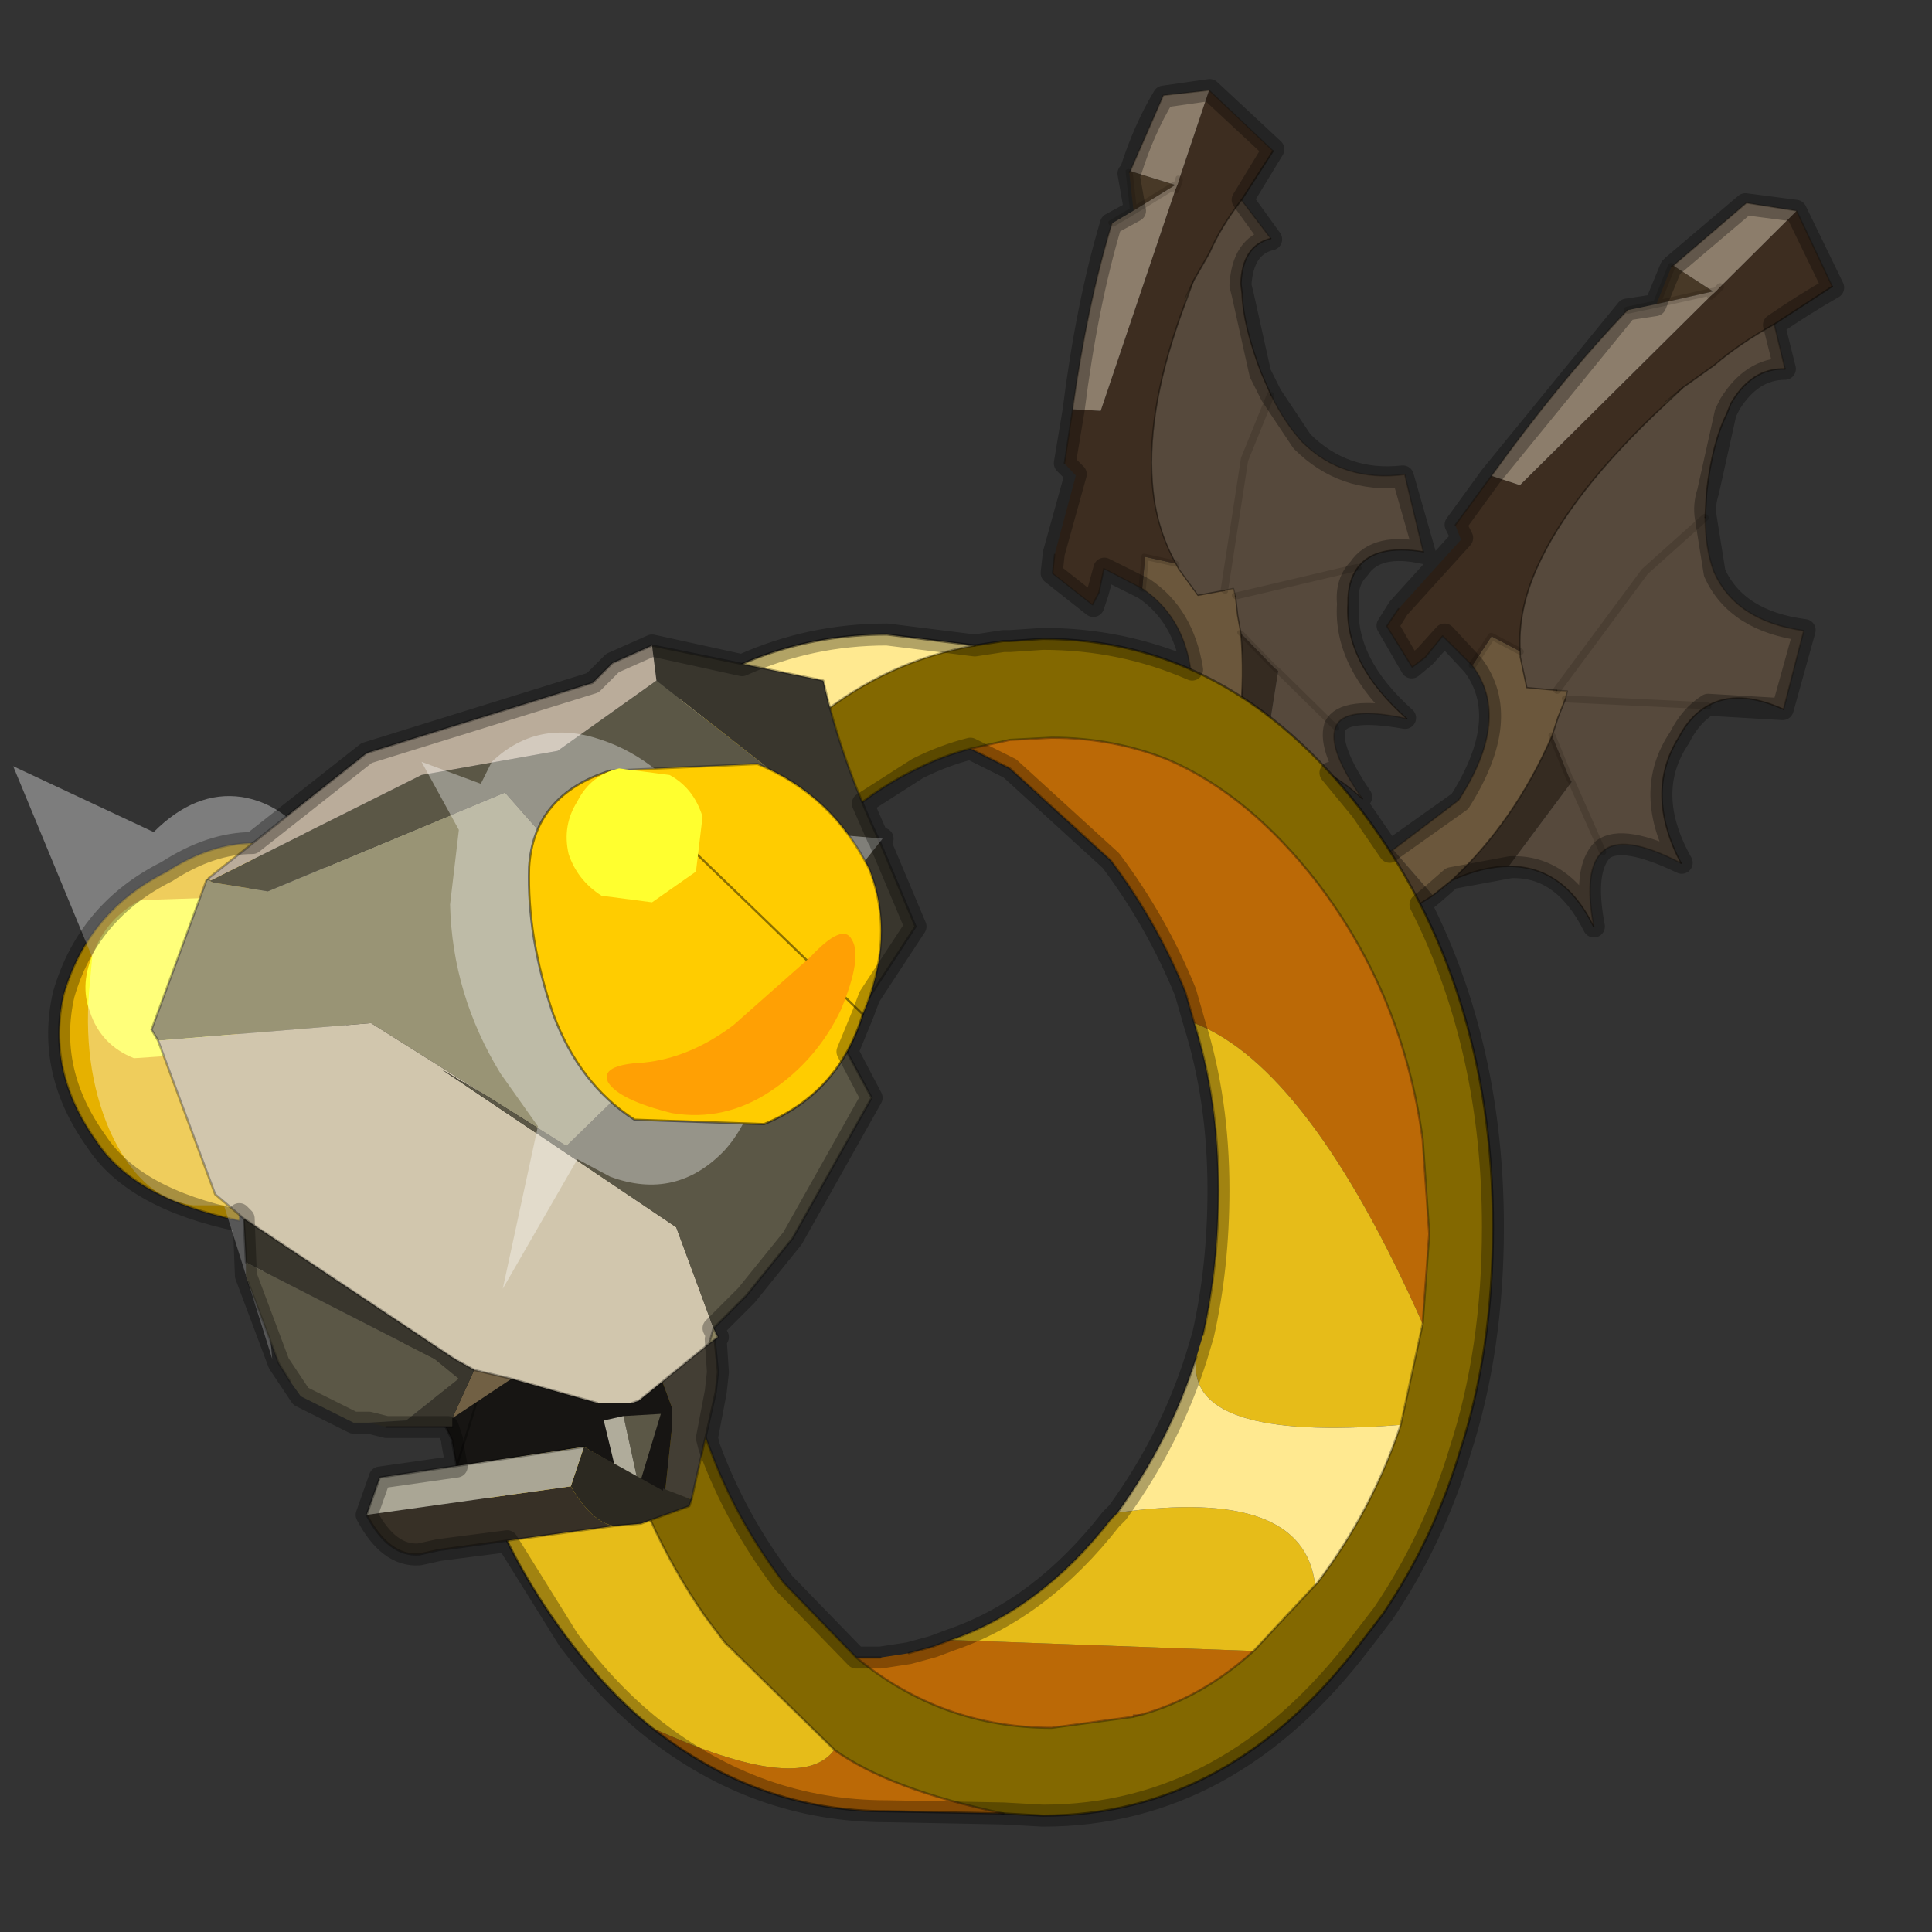 <?xml version="1.0" encoding="UTF-8" standalone="no"?>
<svg xmlns:xlink="http://www.w3.org/1999/xlink" height="440.0px" width="440.0px" xmlns="http://www.w3.org/2000/svg">
  <rect width="100%" height="100%" fill="#333333" stroke="none"/>
  <g transform="matrix(10.0, 0.0, 0.0, 10.0, 0.0, 0.0)">
    <use height="44.0" transform="matrix(1.0, 0.0, 0.0, 1.0, 0.0, 0.0)" width="44.0" xlink:href="#shape0"/>
    <use height="30.3" transform="matrix(0.639, 0.035, 0.151, 0.587, 21.05, 1.7)" width="13.65" xlink:href="#sprite0"/>
    <use height="30.3" transform="matrix(0.647, 0.212, -0.143, 0.6, 34.35, 2.65)" width="13.65" xlink:href="#sprite0"/>
    <use height="39.8" transform="matrix(1.0, 0.0, 0.0, 1.0, 0.3, 1.8)" width="41.7" xlink:href="#shape2"/>
  </g>
  <defs>
    <g id="shape0" transform="matrix(1.0, 0.0, 0.0, 1.0, 0.0, 0.0)">
      <path d="M44.0 44.0 L0.0 44.0 0.0 0.0 44.0 0.0 44.0 44.0" fill="#43adca" fill-opacity="0.0" fill-rule="evenodd" stroke="none"/>
    </g>
    <g id="sprite0" transform="matrix(1.0, 0.0, 0.0, 1.0, 0.0, 0.0)">
      <use height="30.3" transform="matrix(1.0, 0.0, 0.0, 1.0, 0.0, 0.0)" width="13.65" xlink:href="#shape1"/>
    </g>
    <g id="shape1" transform="matrix(1.0, 0.0, 0.0, 1.0, 0.0, 0.0)">
      <path d="M5.85 26.4 Q5.0 26.7 4.1 27.55 5.7 24.75 6.25 21.3 L7.15 22.6 7.25 22.7 5.85 26.4" fill="#352b21" fill-rule="evenodd" stroke="none"/>
      <path d="M3.6 28.3 L2.25 29.95 Q0.1 31.15 0.25 28.45 1.15 28.0 1.95 27.15 L3.6 28.3 M6.3 4.9 L6.5 3.4 6.55 3.35 8.05 3.8 6.3 4.9" fill="#483927" fill-rule="evenodd" stroke="none"/>
      <path d="M7.8 7.55 L7.35 8.35 7.35 8.25 7.8 7.55" fill="#564530" fill-rule="evenodd" stroke="none"/>
      <path d="M10.3 4.25 L11.0 5.7 Q9.9 6.05 9.5 7.55 L9.45 7.95 Q9.2 9.15 9.4 10.95 L9.55 11.85 Q9.8 12.95 10.25 13.65 11.35 15.15 13.65 14.7 L13.6 17.7 Q11.95 17.5 11.1 18.45 10.6 19.0 10.4 19.9 9.7 22.25 11.45 24.3 9.3 23.9 8.8 24.8 8.3 25.65 9.1 27.55 7.65 25.75 5.85 26.4 L7.25 22.7 7.15 22.6 6.25 21.3 6.3 20.6 6.4 19.85 6.4 19.55 6.05 19.65 5.05 19.9 4.6 18.9 4.55 18.7 Q4.15 17.3 4.45 15.55 4.95 12.55 7.35 8.35 L7.8 7.55 8.65 6.4 Q9.3 5.35 10.3 4.25 M9.55 11.85 L8.0 14.45 6.05 19.65 8.0 14.45 9.55 11.85 M8.8 24.8 L7.25 22.7 8.8 24.8 M11.1 18.45 L6.4 19.85 11.1 18.45" fill="#56493c" fill-rule="evenodd" stroke="none"/>
      <path d="M4.1 27.55 L3.6 28.3 1.95 27.15 3.7 24.65 Q4.8 21.15 3.1 19.75 L3.5 18.5 4.55 18.7 4.6 18.9 5.05 19.9 6.05 19.65 6.4 19.55 6.4 19.85 6.3 20.6 6.25 21.3 Q5.7 24.75 4.1 27.55" fill="#6b573c" fill-rule="evenodd" stroke="none"/>
      <path d="M10.15 0.0 L11.9 2.25 10.3 4.25 Q9.3 5.35 8.65 6.4 L7.8 7.55 7.35 8.25 7.35 8.35 Q4.95 12.55 4.45 15.55 4.15 17.3 4.55 18.7 L3.5 18.5 3.1 19.75 1.9 19.05 1.5 20.0 1.15 20.5 0.0 19.35 0.25 18.6 1.75 15.45 1.45 15.0 2.25 12.85 3.25 12.85 8.0 4.0 8.15 3.75 8.25 3.55 10.15 0.0" fill="#3d2d20" fill-rule="evenodd" stroke="none"/>
      <path d="M2.25 12.85 Q3.75 8.7 5.4 5.45 L6.3 4.9 8.05 3.8 6.55 3.35 8.45 0.3 10.15 0.0 8.25 3.55 8.15 3.75 8.0 4.0 3.25 12.85 2.25 12.85 M8.05 3.8 L8.15 3.75 8.05 3.8" fill="#8c7d6b" fill-rule="evenodd" stroke="none"/>
      <path d="M10.15 0.0 L11.9 2.25 M10.3 4.25 L11.0 5.7 M9.55 11.85 Q9.8 12.95 10.25 13.65 11.35 15.15 13.65 14.7 L13.6 17.7 M11.45 24.3 Q9.3 23.9 8.8 24.8 8.3 25.65 9.1 27.55 M0.25 28.45 Q1.15 28.0 1.95 27.15 L3.7 24.65 Q4.8 21.15 3.1 19.75 L1.9 19.05 1.5 20.0 1.15 20.5 0.0 19.35 0.25 18.6 M1.45 15.0 L2.25 12.85 Q3.75 8.7 5.4 5.45 M6.5 3.4 L6.55 3.35 8.45 0.3 10.15 0.0 M7.8 7.55 L7.35 8.25 M6.05 19.65 L6.4 19.55 6.4 19.85" fill="none" stroke="#110b05" stroke-linecap="round" stroke-linejoin="round" stroke-opacity="0.302" stroke-width="0.05"/>
      <path d="M5.4 5.45 L6.3 4.9 6.5 3.4 M8.25 3.55 L8.15 3.75 8.0 4.0 M8.15 3.75 L8.05 3.8 6.3 4.9 M6.05 19.65 L8.0 14.45 9.55 11.85 M6.25 21.3 L7.15 22.6 7.25 22.7 8.8 24.8 M6.4 19.85 L11.1 18.45 M3.1 19.75 L3.5 18.5 4.55 18.7" fill="none" stroke="#110b05" stroke-linecap="round" stroke-linejoin="round" stroke-opacity="0.153" stroke-width="0.25"/>
      <path d="M11.9 2.25 L10.3 4.25 Q9.3 5.35 8.65 6.4 L7.8 7.55 7.35 8.35 Q4.95 12.55 4.45 15.55 4.15 17.3 4.55 18.7 L4.6 18.9 5.05 19.9 6.05 19.65 M11.0 5.7 Q9.9 6.05 9.5 7.55 L9.45 7.95 Q9.2 9.15 9.4 10.95 L9.55 11.85 M13.6 17.7 Q11.95 17.5 11.1 18.45 10.6 19.0 10.4 19.9 9.7 22.25 11.45 24.3 M9.1 27.55 Q7.65 25.75 5.85 26.4 5.0 26.7 4.1 27.55 L3.6 28.3 2.25 29.95 M6.4 19.85 L6.3 20.6 6.25 21.3 Q5.7 24.75 4.1 27.55" fill="none" stroke="#110b05" stroke-linecap="round" stroke-linejoin="round" stroke-opacity="0.502" stroke-width="0.05"/>
    </g>
    <g id="shape2" transform="matrix(1.0, 0.0, 0.0, 1.0, -0.3, -1.8)">
      <path d="M32.4 30.15 L32.55 28.1 32.4 25.95 Q31.95 22.65 30.0 20.1 28.45 18.1 26.6 17.3 25.35 16.8 23.95 16.8 L23.0 16.85 22.1 17.05 Q21.5 17.2 20.9 17.5 19.2 18.3 17.85 20.1 15.3 23.45 15.3 28.1 15.3 30.75 16.15 32.95 16.75 34.6 17.85 36.05 L19.5 37.75 Q21.45 39.35 23.95 39.35 L25.8 39.1 26.0 39.05 Q27.4 38.65 28.55 37.6 L29.95 36.1 30.0 36.05 Q31.25 34.4 31.9 32.45 L32.4 30.15 M22.2 14.7 L22.85 14.6 23.0 14.6 23.75 14.55 Q28.0 14.55 31.0 18.45 34.0 22.4 34.0 27.95 34.0 30.75 33.25 33.05 32.65 35.05 31.5 36.75 L31.0 37.4 Q28.0 41.35 23.75 41.35 L22.85 41.3 Q20.25 40.75 19.0 39.85 L16.5 37.4 16.05 36.8 Q14.6 34.7 13.95 32.15 13.45 30.2 13.45 27.95 13.45 22.4 16.5 18.45 L17.3 17.5 18.2 16.65 18.6 16.35 Q20.2 15.05 22.2 14.7" fill="#836800" fill-rule="evenodd" stroke="none"/>
      <path d="M22.1 17.05 L23.0 16.85 23.95 16.8 Q25.35 16.8 26.6 17.3 28.45 18.1 30.0 20.1 31.95 22.65 32.4 25.95 L32.55 28.1 32.4 30.15 Q29.8 24.3 27.2 23.3 L27.0 22.6 Q26.35 21.0 25.3 19.6 L23.0 17.5 22.1 17.05 M28.55 37.6 Q27.4 38.65 26.0 39.05 L25.8 39.05 25.8 39.1 23.95 39.35 Q21.45 39.35 19.5 37.75 L20.05 37.75 20.7 37.65 21.25 37.5 21.65 37.35 28.55 37.6 M22.85 41.3 L20.2 41.25 Q17.25 41.25 14.85 39.35 18.25 40.9 19.0 39.85 20.25 40.75 22.85 41.3" fill="#bb6906" fill-rule="evenodd" stroke="none"/>
      <path d="M32.4 30.15 L31.9 32.45 Q26.95 32.85 27.25 30.9 L27.4 30.4 Q27.75 28.85 27.75 27.1 27.75 25.05 27.2 23.3 29.8 24.3 32.4 30.15 M29.95 36.1 L28.55 37.6 21.65 37.35 Q23.7 36.65 25.3 34.6 L25.45 34.45 Q29.7 33.85 29.95 36.1 M14.85 39.35 Q13.85 38.55 12.95 37.35 10.6 34.25 10.1 30.15 L9.95 27.85 Q9.95 22.3 12.95 18.35 L13.65 17.5 14.9 16.35 18.6 16.35 18.2 16.65 17.3 17.5 16.5 18.45 Q13.45 22.4 13.45 27.95 13.45 30.2 13.95 32.15 14.6 34.7 16.05 36.8 L16.5 37.4 19.0 39.85 Q18.25 40.9 14.85 39.35" fill="#e6bc19" fill-rule="evenodd" stroke="none"/>
      <path d="M31.9 32.45 Q31.25 34.4 30.0 36.05 L29.95 36.1 Q29.7 33.85 25.45 34.45 26.65 32.8 27.25 30.9 26.95 32.85 31.9 32.45 M14.9 16.35 Q17.25 14.45 20.2 14.45 L22.2 14.7 Q20.2 15.05 18.6 16.35 L14.9 16.35" fill="#ffe990" fill-rule="evenodd" stroke="none"/>
      <path d="M26.0 39.05 L25.8 39.1 25.8 39.05 26.0 39.05" fill="#8d4803" fill-rule="evenodd" stroke="none"/>
      <path d="M22.2 14.7 L22.85 14.6 23.0 14.6 23.75 14.55 Q28.0 14.55 31.0 18.45 34.0 22.4 34.0 27.95 34.0 30.75 33.25 33.05 32.65 35.05 31.5 36.75 L31.0 37.4 Q28.0 41.35 23.75 41.35 L22.85 41.3 20.2 41.25 Q17.25 41.25 14.85 39.35 13.85 38.55 12.95 37.35 10.6 34.25 10.1 30.15 L9.95 27.85 Q9.95 22.3 12.95 18.35 L13.65 17.5 14.9 16.35 Q17.25 14.45 20.2 14.45 L22.2 14.7" fill="none" stroke="#000000" stroke-linecap="round" stroke-linejoin="round" stroke-opacity="0.451" stroke-width="0.05"/>
      <path d="M22.1 17.05 L23.0 16.85 23.95 16.8 Q25.35 16.8 26.6 17.3 28.45 18.1 30.0 20.1 31.95 22.65 32.4 25.95 L32.55 28.1 32.4 30.15 31.9 32.45 Q31.25 34.4 30.0 36.05 L29.95 36.1 28.55 37.6 Q27.4 38.65 26.0 39.05 L25.8 39.1 23.95 39.35 Q21.45 39.35 19.5 37.75 L17.85 36.05 Q16.75 34.6 16.15 32.95 15.3 30.75 15.3 28.1 15.3 23.45 17.85 20.1 19.2 18.3 20.9 17.5 21.5 17.2 22.1 17.05 L23.0 17.5 25.3 19.6 Q26.35 21.0 27.0 22.6 L27.2 23.3 Q27.75 25.05 27.75 27.1 27.75 28.85 27.4 30.4 M22.2 14.7 Q20.2 15.05 18.6 16.35 L18.2 16.65 17.3 17.5 16.5 18.45 Q13.45 22.4 13.45 27.95 13.45 30.2 13.95 32.15 14.6 34.7 16.05 36.8 L16.5 37.4 19.0 39.85 Q20.25 40.75 22.85 41.3 M20.05 37.75 L19.5 37.75 M27.25 30.9 Q26.65 32.8 25.45 34.45 L25.3 34.6 Q23.7 36.65 21.65 37.35 L21.25 37.5 20.7 37.65" fill="none" stroke="#000000" stroke-linecap="round" stroke-linejoin="round" stroke-opacity="0.302" stroke-width="0.05"/>
      <path d="M14.95 18.65 L15.55 20.3 Q14.65 21.8 14.8 24.45 15.05 26.85 16.25 30.25 L16.35 31.25 16.3 31.7 15.75 34.15 15.15 33.95 15.3 32.55 15.3 32.05 Q14.55 29.95 13.45 28.0 L13.35 27.85 12.2 26.85 11.85 26.65 14.95 18.65" fill="#433e34" fill-rule="evenodd" stroke="none"/>
      <path d="M15.15 33.95 L15.1 34.0 13.3 32.95 10.4 33.4 10.3 32.85 10.3 32.8 9.75 31.7 8.7 29.6 6.1 25.1 5.95 22.0 13.5 17.6 14.6 17.7 14.95 18.65 11.85 26.65 12.2 26.85 13.35 27.85 13.45 28.0 Q14.55 29.95 15.3 32.05 L15.3 32.55 15.15 33.95" fill="#171513" fill-rule="evenodd" stroke="none"/>
      <path d="M14.95 18.65 L15.55 20.3 Q14.65 21.8 14.8 24.45 15.05 26.85 16.25 30.25 L16.35 31.25 16.3 31.7 15.75 34.15 M10.4 33.4 L10.3 32.85 10.3 32.8 9.75 31.7 8.7 29.6 6.1 25.1 5.95 22.0 13.5 17.6 14.6 17.7 14.95 18.65 Z" fill="none" stroke="#000000" stroke-linecap="round" stroke-linejoin="round" stroke-opacity="0.302" stroke-width="0.05"/>
      <path d="M12.55 29.05 L11.65 26.95 13.3 28.05 12.55 29.05" fill="#5b5746" fill-rule="evenodd" stroke="none"/>
      <path d="M11.65 26.95 L12.55 29.05 11.85 28.9 11.05 27.15 11.65 26.95" fill="#b0ac9b" fill-rule="evenodd" stroke="none"/>
      <path d="M13.85 29.25 L14.95 31.4 13.75 31.55 13.85 29.25" fill="#5b5746" fill-rule="evenodd" stroke="none"/>
      <path d="M13.75 31.55 L13.15 31.45 13.25 29.5 13.85 29.25 13.75 31.55" fill="#b0ac9b" fill-rule="evenodd" stroke="none"/>
      <path d="M14.55 33.85 L14.2 32.25 15.05 32.2 14.55 33.85" fill="#5b5746" fill-rule="evenodd" stroke="none"/>
      <path d="M14.2 32.25 L14.55 33.85 14.1 33.8 13.75 32.35 14.2 32.25" fill="#b0ac9b" fill-rule="evenodd" stroke="none"/>
      <path d="M14.0 34.75 Q13.5 34.7 13.0 33.85 L13.3 32.95 15.1 33.95 15.1 33.9 15.75 34.15 15.7 34.3 14.6 34.7 14.0 34.75" fill="#2c2921" fill-rule="evenodd" stroke="none"/>
      <path d="M13.0 33.85 Q13.5 34.7 14.0 34.75 L10.0 35.3 9.55 35.4 Q8.85 35.45 8.35 34.5 L13.0 33.85" fill="#373026" fill-rule="evenodd" stroke="none"/>
      <path d="M13.0 33.85 L8.35 34.5 8.65 33.65 13.3 32.95 13.0 33.85" fill="#aaa695" fill-rule="evenodd" stroke="none"/>
      <path d="M8.35 34.5 Q8.85 35.45 9.55 35.4 L10.0 35.3 14.0 34.75 14.6 34.7 15.7 34.3 15.75 34.15 M8.35 34.5 L8.65 33.65 13.3 32.95" fill="none" stroke="#000000" stroke-linecap="round" stroke-linejoin="round" stroke-opacity="0.302" stroke-width="0.05"/>
      <path d="M5.45 27.8 Q3.05 27.3 2.2 26.0 1.05 24.4 1.45 22.65 2.0 20.75 3.8 19.85 4.8 19.2 5.8 19.2 5.2 23.55 5.45 27.8" fill="#e6b100" fill-rule="evenodd" stroke="none"/>
      <path d="M5.45 27.8 Q3.05 27.3 2.2 26.0 1.05 24.4 1.45 22.65 2.0 20.75 3.8 19.85 4.8 19.2 5.8 19.2" fill="none" stroke="#000000" stroke-linecap="round" stroke-linejoin="round" stroke-opacity="0.302" stroke-width="0.05"/>
      <path d="M5.7 21.45 Q5.95 22.2 5.65 22.95 5.3 23.7 4.55 24.0 L3.05 24.1 Q2.3 23.8 2.05 23.05 1.8 22.4 2.15 21.65 2.45 20.9 3.2 20.5 L4.7 20.45 Q5.4 20.7 5.7 21.45" fill="#ffff2f" fill-rule="evenodd" stroke="none"/>
      <path d="M16.55 20.25 Q17.1 21.05 16.95 22.2 16.9 23.35 16.1 24.05 15.3 24.75 14.3 24.75 13.3 24.7 12.55 23.95 12.0 23.05 12.1 21.95 12.2 20.75 13.0 20.1 13.85 19.3 14.8 19.35 15.85 19.45 16.55 20.25" fill="#3f340e" fill-rule="evenodd" stroke="none"/>
      <path d="M2.1 21.8 L0.3 17.45 3.5 18.95 Q4.45 18.0 5.5 18.15 6.75 18.35 7.45 19.85 L7.65 20.35 8.75 20.5 7.9 21.6 7.9 23.25 Q7.7 25.15 6.65 26.4 L5.85 27.15 6.2 30.95 5.1 27.45 4.4 27.45 Q3.2 27.3 2.5 25.75 1.85 24.25 2.05 22.35 L2.1 21.8" fill="#ffffff" fill-opacity="0.361" fill-rule="evenodd" stroke="none"/>
      <path d="M11.65 31.4 L10.3 32.3 10.8 31.2 11.65 31.4" fill="#716044" fill-rule="evenodd" stroke="none"/>
      <path d="M16.25 30.25 L16.35 30.45 16.15 30.6 16.25 30.25 M16.0 21.75 L16.45 21.9 16.5 21.9 16.45 22.0 16.45 21.9 16.1 21.8 16.0 21.75" fill="#cabf8d" fill-rule="evenodd" stroke="none"/>
      <path d="M4.7 20.05 L4.75 20.05 4.85 20.1 6.1 20.3 11.5 18.05 14.15 21.05 16.0 21.75 16.1 21.8 16.45 21.9 16.45 22.0 15.0 24.05 12.9 26.1 11.15 25.0 8.45 23.3 3.6 23.7 3.45 23.45 4.7 20.05" fill="#999475" fill-rule="evenodd" stroke="none"/>
      <path d="M4.75 20.05 L4.75 20.0 4.8 20.05 4.75 20.05" fill="#928065" fill-rule="evenodd" stroke="none"/>
      <path d="M4.75 20.0 L4.75 20.05 4.7 20.05 4.75 20.0" fill="#585e4a" fill-rule="evenodd" stroke="none"/>
      <path d="M16.15 30.6 L14.55 31.9 14.4 31.95 13.6 31.95 11.65 31.4 10.8 31.2 10.35 30.95 5.55 27.75 4.9 27.2 3.6 23.7 8.45 23.3 11.15 25.0 10.05 24.35 15.4 27.95 16.25 30.25 16.15 30.6" fill="#d1c6ad" fill-rule="evenodd" stroke="none"/>
      <path d="M14.85 14.7 L18.75 15.5 Q19.15 17.3 20.05 19.2 L20.85 21.1 19.15 23.7 18.05 21.1 17.5 17.5 14.95 15.5 14.85 14.7 M10.3 32.3 L10.3 32.5 8.8 32.5 8.4 32.4 9.25 32.35 10.45 31.4 9.9 30.95 5.6 28.75 5.55 27.75 10.35 30.95 10.8 31.2 10.3 32.3" fill="#39362d" fill-rule="evenodd" stroke="none"/>
      <path d="M4.75 20.05 L4.8 20.05 9.6 17.65 12.7 17.1 14.95 15.5 17.5 17.5 18.05 21.1 19.15 23.7 19.85 25.0 18.05 28.2 17.0 29.5 16.25 30.25 15.4 27.95 10.05 24.35 11.15 25.0 12.9 26.1 15.0 24.05 16.45 22.0 16.5 21.9 16.45 21.9 16.0 21.75 14.15 21.05 11.5 18.05 6.1 20.3 4.85 20.1 4.75 20.05 M8.4 32.4 L8.05 32.4 6.85 31.8 6.6 31.45 6.35 31.05 5.65 29.2 5.6 29.05 5.6 28.75 9.9 30.95 10.45 31.4 9.25 32.35 8.4 32.4" fill="#5b5746" fill-rule="evenodd" stroke="none"/>
      <path d="M4.8 20.05 L4.75 20.0 8.35 17.15 13.5 15.55 13.95 15.1 14.85 14.7 14.95 15.5 12.7 17.1 9.6 17.65 4.8 20.05" fill="#baac9a" fill-rule="evenodd" stroke="none"/>
      <path d="M10.3 32.5 L8.8 32.5 M6.6 31.45 L6.35 31.05 5.65 29.2" fill="none" stroke="#000000" stroke-linecap="round" stroke-linejoin="round" stroke-opacity="0.2" stroke-width="0.05"/>
      <path d="M4.75 20.0 L8.35 17.15 13.5 15.55 13.95 15.1 14.85 14.7 18.75 15.5 Q19.15 17.3 20.05 19.2 L20.85 21.1 19.15 23.7 19.85 25.0 18.05 28.2 17.0 29.5 16.25 30.25 16.35 30.45 16.15 30.6 14.55 31.9 14.4 31.95 M13.6 31.95 L11.65 31.4 M5.6 28.75 L5.55 27.75 4.9 27.2 3.6 23.7 3.45 23.45 4.7 20.05 M16.25 30.25 L16.15 30.6 M10.8 31.2 L11.65 31.4 M5.55 27.75 L10.35 30.95 10.8 31.2" fill="none" stroke="#000000" stroke-linecap="round" stroke-linejoin="round" stroke-opacity="0.302" stroke-width="0.05"/>
      <path d="M18.5 19.4 Q19.25 20.1 19.45 21.4 19.65 22.6 19.0 23.6 18.3 24.55 17.25 24.75 16.15 24.9 15.15 24.3 14.35 23.5 14.1 22.25 13.95 21.0 14.65 20.05 15.35 19.0 16.4 18.85 17.55 18.75 18.5 19.4" fill="#453a10" fill-opacity="0.412" fill-rule="evenodd" stroke="none"/>
      <path d="M17.6 19.65 Q18.2 20.3 18.4 21.4 18.55 22.5 18.0 23.4 17.45 24.25 16.6 24.45 15.75 24.6 14.95 24.05 14.3 23.3 14.1 22.2 13.95 21.05 14.55 20.25 15.1 19.3 15.95 19.15 16.85 19.05 17.6 19.65" fill="#453a10" fill-rule="evenodd" stroke="none"/>
      <path d="M10.95 17.85 L11.2 17.35 Q12.25 16.35 13.7 16.85 15.05 17.3 16.05 18.75 L20.1 19.1 17.4 22.5 17.4 23.05 Q17.45 25.15 16.5 26.2 15.4 27.35 13.9 26.8 L13.15 26.4 11.45 29.35 12.25 25.65 11.4 24.45 Q10.3 22.65 10.25 20.6 L10.45 18.9 9.6 17.35 10.95 17.85" fill="#ffffff" fill-opacity="0.361" fill-rule="evenodd" stroke="none"/>
      <path d="M13.9 17.55 L17.25 17.4 Q18.95 18.1 19.8 19.8 20.4 21.35 19.65 23.1 19.1 24.9 17.4 25.6 L14.45 25.5 Q13.2 24.7 12.6 23.1 12.0 21.35 12.05 19.75 12.15 18.1 13.9 17.55" fill="#ffcc00" fill-rule="evenodd" stroke="none"/>
      <path d="M13.9 17.55 L17.25 17.4 Q18.95 18.1 19.8 19.8 20.4 21.35 19.65 23.1" fill="none" stroke="#000000" stroke-linecap="round" stroke-linejoin="round" stroke-opacity="0.302" stroke-width="0.05"/>
      <path d="M19.65 23.1 Q19.1 24.9 17.4 25.6 L14.45 25.5 Q13.2 24.7 12.6 23.1 12.0 21.35 12.05 19.75 12.15 18.1 13.9 17.55 Z" fill="none" stroke="#000000" stroke-linecap="round" stroke-linejoin="round" stroke-opacity="0.451" stroke-width="0.05"/>
      <path d="M14.65 24.2 Q15.7 24.1 16.7 23.35 L18.45 21.8 Q19.2 21.0 19.4 21.4 19.65 21.8 19.15 23.0 18.6 24.15 17.55 24.85 16.5 25.55 15.3 25.35 14.1 25.05 13.85 24.65 13.65 24.25 14.65 24.2" fill="#ffa004" fill-rule="evenodd" stroke="none"/>
      <path d="M14.85 20.55 L13.7 20.4 Q13.15 20.05 12.95 19.45 12.8 18.8 13.15 18.25 13.45 17.65 14.1 17.5 L15.25 17.65 Q15.8 17.95 16.0 18.6 L15.85 19.85 14.85 20.55" fill="#ffff2f" fill-rule="evenodd" stroke="none"/>
      <path d="M41.75 6.55 Q41.05 6.95 40.4 7.4 L40.65 8.4 Q39.9 8.4 39.4 9.2 L39.3 9.4 38.9 11.2 Q38.8 11.5 38.85 11.8 L39.05 13.05 Q39.55 14.15 41.1 14.35 L40.6 16.15 38.9 16.05 Q38.5 16.3 38.25 16.8 37.4 18.05 38.3 19.65 36.95 19.0 36.5 19.35 36.05 19.8 36.3 21.1 35.6 19.7 34.4 19.75 L33.05 20.0 32.65 20.35 32.35 20.6 Q34.0 23.85 34.0 27.95 34.0 30.75 33.25 33.05 32.65 35.05 31.5 36.75 L31.0 37.4 Q28.0 41.35 23.75 41.35 L22.85 41.3 20.2 41.25 Q17.25 41.25 14.85 39.35 13.85 38.55 12.95 37.35 L11.55 35.1 10.0 35.3 9.55 35.4 Q8.85 35.45 8.35 34.5 L8.65 33.65 10.4 33.4 10.3 32.85 10.3 32.8 10.2 32.5 8.8 32.5 8.4 32.4 8.05 32.4 6.85 31.8 6.35 31.05 5.6 29.05 5.55 27.75 5.45 27.65 5.45 27.8 Q3.05 27.3 2.2 26.0 1.05 24.4 1.45 22.65 2.0 20.75 3.8 19.85 4.8 19.2 5.75 19.2 L8.35 17.15 13.5 15.55 13.95 15.1 14.85 14.7 16.9 15.15 Q18.45 14.45 20.2 14.45 L22.2 14.7 22.85 14.6 23.0 14.6 23.75 14.55 Q25.55 14.55 27.15 15.25 26.95 14.0 26.05 13.4 L25.15 12.95 25.0 13.5 24.9 13.8 23.95 13.05 24.0 12.6 24.5 10.8 24.25 10.55 24.45 9.35 Q24.75 6.95 25.3 5.1 L25.85 4.8 25.7 3.95 25.75 3.9 Q26.05 2.95 26.5 2.2 L27.55 2.05 29.0 3.4 28.3 4.55 28.95 5.45 Q28.3 5.6 28.25 6.5 L28.3 6.7 28.7 8.5 28.95 9.0 29.65 10.05 Q30.6 11.0 31.95 10.85 L32.45 12.6 Q31.35 12.35 30.95 12.95 30.65 13.25 30.7 13.75 30.6 15.1 32.0 16.35 30.6 16.1 30.4 16.55 30.25 17.05 31.0 18.15 L30.3 17.6 31.0 18.45 31.65 19.4 31.7 19.35 33.25 18.25 Q34.45 16.35 33.55 15.15 L32.9 14.45 32.45 14.95 32.15 15.2 31.6 14.25 31.85 13.85 33.3 12.25 33.15 11.95 33.95 10.85 37.05 7.05 37.7 6.95 38.05 6.1 38.1 6.05 39.75 4.65 40.9 4.8 41.75 6.55 M22.1 17.05 L23.0 17.5 25.3 19.6 Q26.35 21.0 27.0 22.6 L27.2 23.3 Q27.75 25.05 27.75 27.1 27.75 28.85 27.4 30.4 L27.25 30.9 Q26.65 32.8 25.45 34.45 L25.3 34.6 Q23.7 36.65 21.65 37.35 L21.25 37.5 20.7 37.65 20.05 37.75 19.5 37.75 17.85 36.05 Q16.75 34.6 16.15 32.95 L16.1 32.75 16.3 31.7 16.35 31.25 16.3 30.5 16.35 30.45 16.25 30.25 17.0 29.5 18.05 28.2 19.85 25.0 19.3 23.95 19.65 23.1 19.8 22.7 20.85 21.1 20.05 19.2 20.1 19.1 20.0 19.1 19.65 18.3 20.9 17.5 Q21.5 17.2 22.1 17.05" fill="none" stroke="#000000" stroke-linecap="round" stroke-linejoin="round" stroke-opacity="0.302" stroke-width="0.5"/>
    </g>
  </defs>
</svg>
